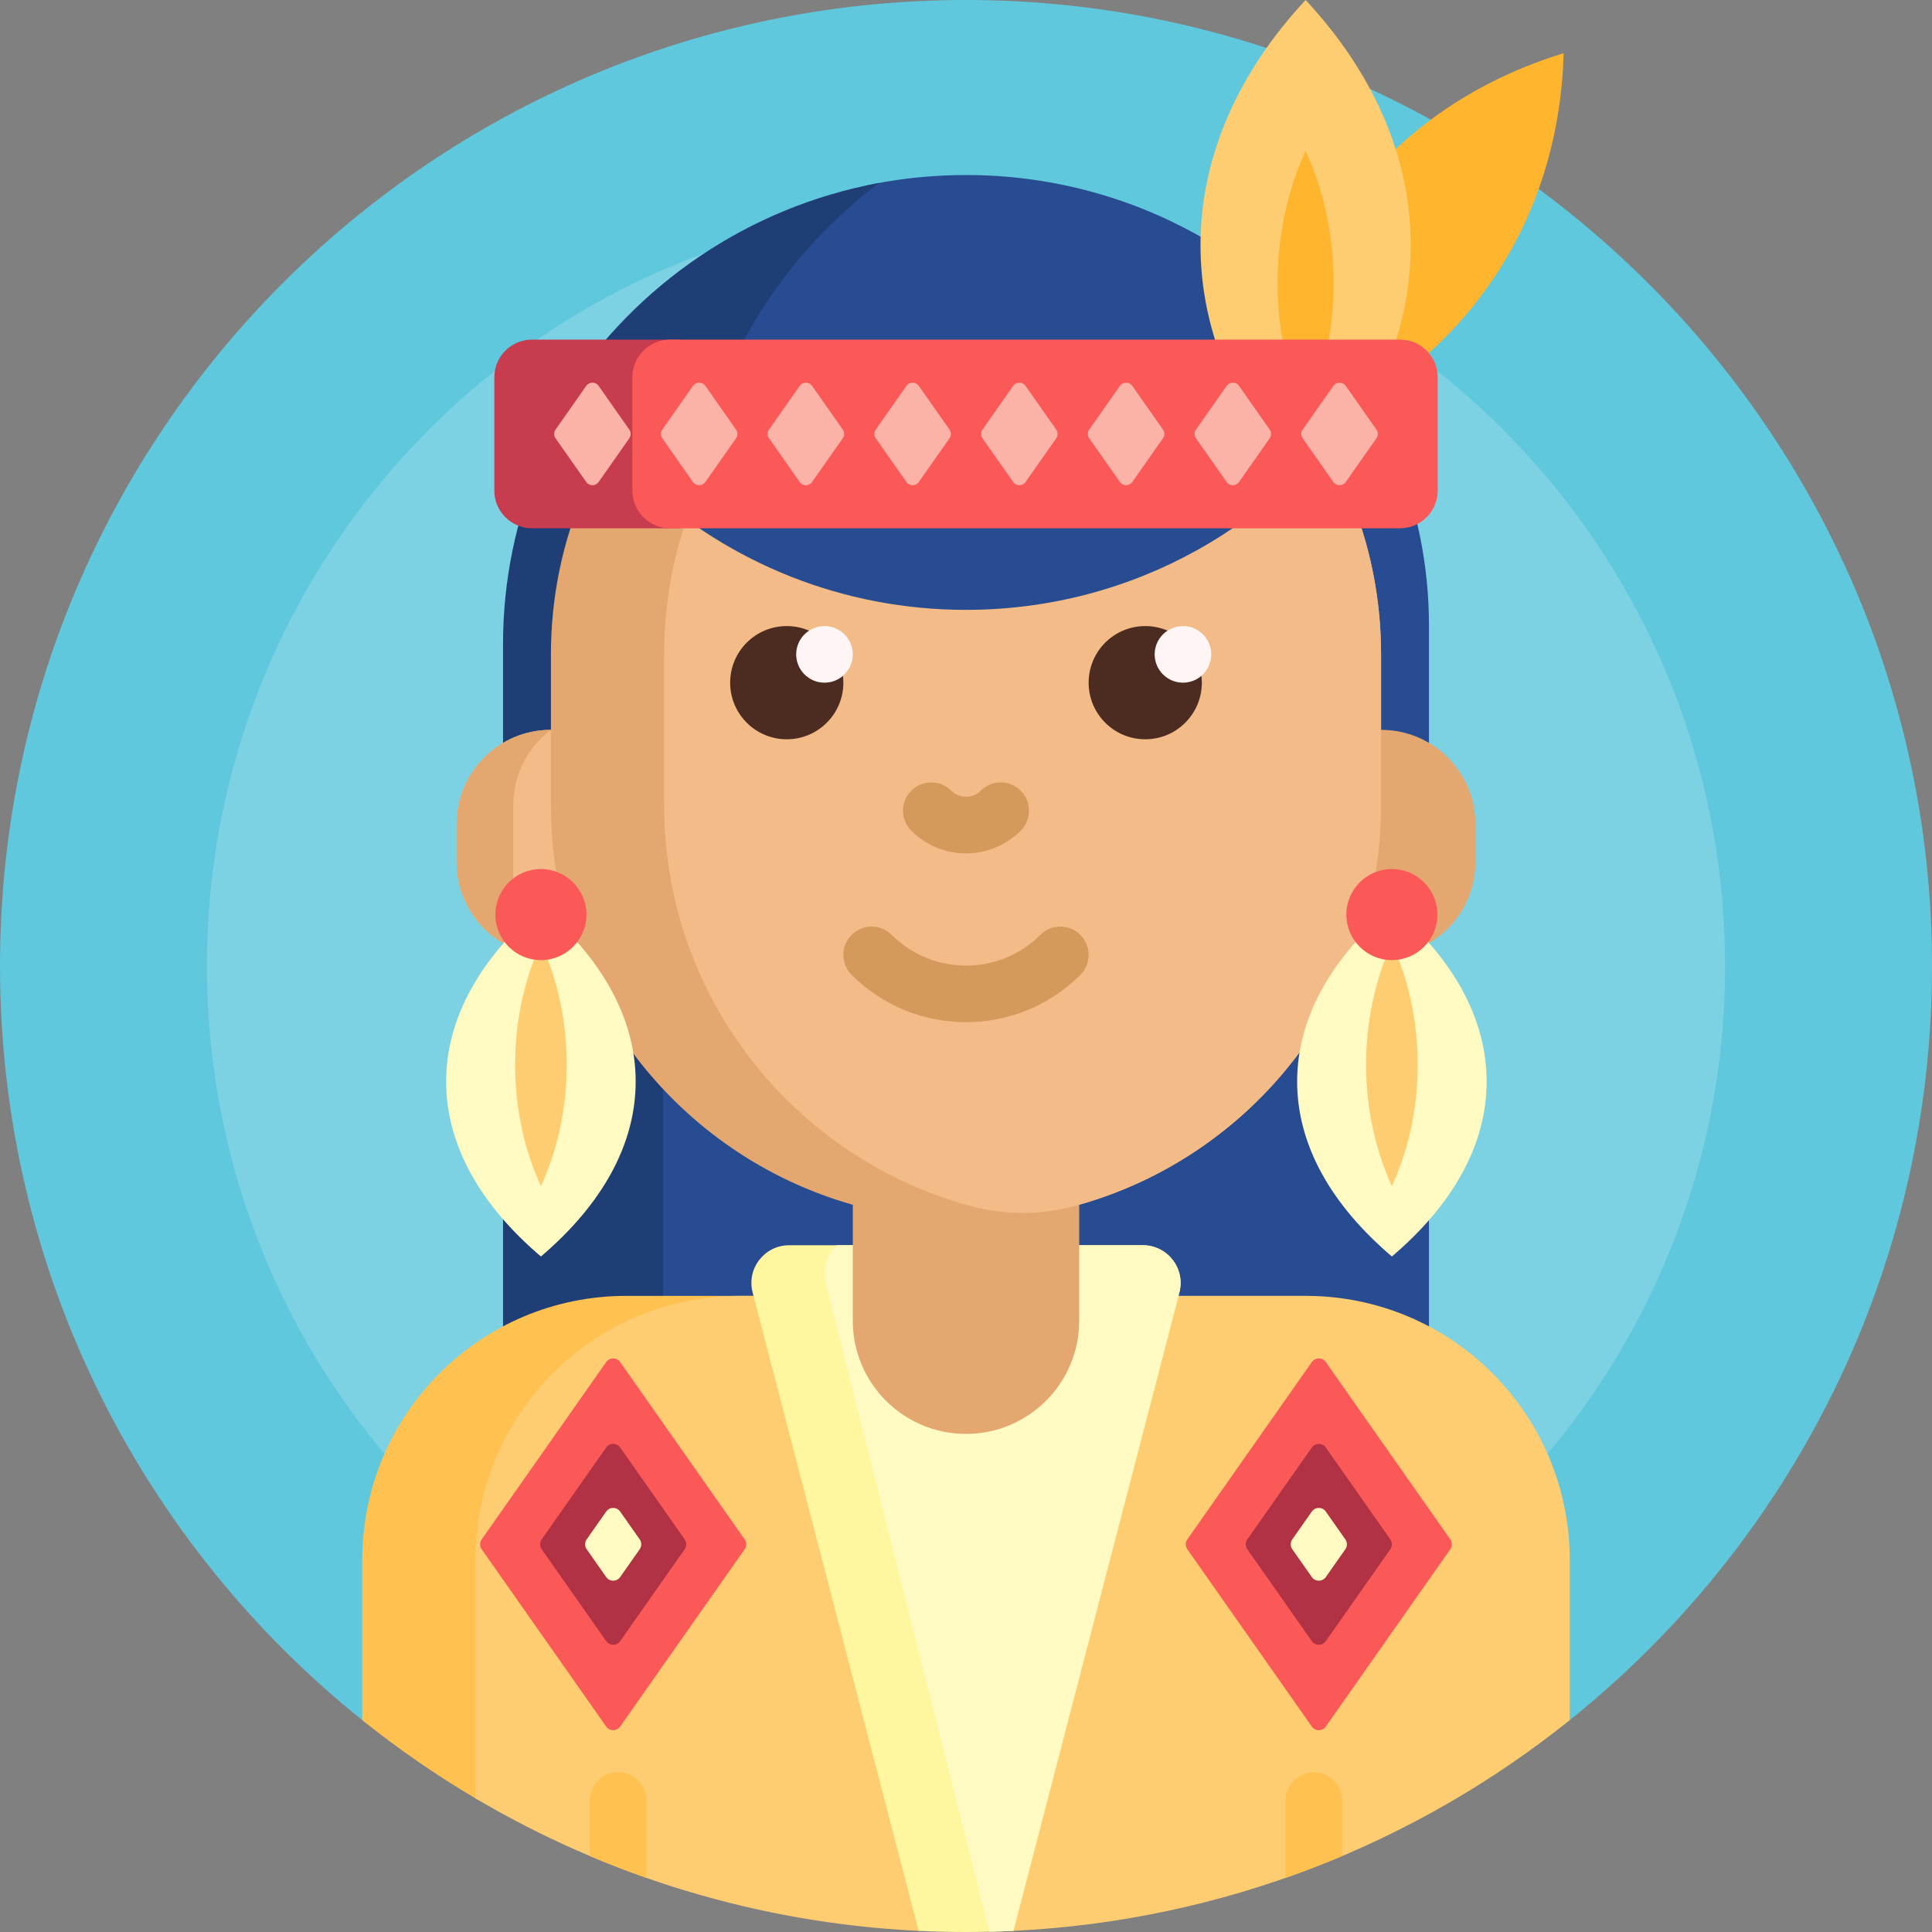<svg id="Capa_1" enable-background="new 0 0 512 512" height="512" viewBox="0 0 512 512" width="512" xmlns="http://www.w3.org/2000/svg"><rect x="0" y="0" width="512" height="512" fill="#808080" stroke="none"/><g><path d="m0 256c0-141.263 114.418-255.803 255.635-256 140.661-.196 255.755 114.21 256.363 254.87.352 81.551-37.429 154.291-96.537 201.414-5.022 4.003-12.067 4.281-17.407.713-40.645-27.161-89.5-42.997-142.054-42.997s-101.408 15.836-142.053 42.996c-5.341 3.569-12.387 3.289-17.41-.715-58.833-46.905-96.537-119.19-96.537-200.281z" fill="#60c8dd"/><path d="m457.156 256c0 111.095-90.061 201.156-201.156 201.156s-201.156-90.061-201.156-201.156 90.061-201.156 201.156-201.156 201.156 90.061 201.156 201.156z" fill="#7cd2e3"/><path d="m378.692 165.779v209.442c0 65.048-52.731 117.779-117.779 117.779-65.048 0-117.779-52.731-117.779-117.779v-209.442c0-65.048 52.732-117.779 117.779-117.779 65.048 0 117.779 52.731 117.779 117.779z" fill="#274c91"/><path d="m277.214 491.172c-6.891 1.201-13.979 1.828-21.214 1.828-67.761 0-122.692-54.931-122.692-122.692v-199.616c0-67.761 54.931-122.692 122.692-122.692 7.235 0 14.323.627 21.214 1.828-57.65 10.049-101.478 60.338-101.478 120.865v199.615c0 60.526 43.828 110.815 101.478 120.864z" fill="#203e76"/><path d="m166 343.416h43.333c-38.66 0-70 31.34-70 70v55.721c0 6.764-7.358 10.969-13.184 7.533-10.559-6.227-20.632-13.19-30.149-20.819v-42.436c0-38.659 31.34-69.999 70-69.999z" fill="#ffc14f"/><path d="m416 413.416v42.436c-40.779 32.69-91.778 53.157-147.441 55.846-.038.002-.078-.006-.121-.022-2.35-.864-4.688-1.76-7.192-1.747l-7.073.039-10.682 1.724c-.017.004-.033.006-.049.005-42.734-2.064-82.719-14.607-117.441-35.115v-63.167c0-38.66 31.34-70 70-70h150c38.659.001 69.999 31.341 69.999 70.001z" fill="#ffcd71"/><path d="m171.322 477.149v20.514c-5.075-1.778-10.077-3.711-15-5.795v-14.72c0-4.142 3.358-7.5 7.5-7.5s7.5 3.359 7.5 7.501zm176.856-7.5c-4.142 0-7.5 3.358-7.5 7.5v20.514c5.075-1.778 10.077-3.711 15-5.795v-14.72c0-4.141-3.357-7.499-7.5-7.499z" fill="#ffc14f"/><path d="m199.454 342.516c-1.647-6.334 3.134-12.516 9.678-12.516h93.735c6.544 0 11.325 6.182 9.678 12.516l-43.987 169.181c-4.16.201-8.347.303-12.558.303s-8.398-.102-12.559-.303z" fill="#fff79f"/><path d="m262.213 511.926-43.354-171.777c-.977-3.87.308-7.685 2.88-10.149h81.129c6.545 0 11.325 6.182 9.678 12.516l-43.987 169.181c-2.109.102-4.224.178-6.346.229z" fill="#fffac1"/><path d="m146 253.416c-13.807 0-25-11.193-25-25v-10c0-13.807 11.193-25 25-25 13.807 0 25 11.193 25 25v10c0 13.807-11.193 25-25 25z" fill="#f2bb88"/><path d="m136 213.416v20c0 8.178 3.927 15.439 9.998 20-13.806-.001-24.998-11.194-24.998-25v-10c0-13.806 11.192-24.999 24.998-25-6.071 4.561-9.998 11.822-9.998 20zm230-20v-20c0-60.751-49.249-110-110-110-60.751 0-110 49.249-110 110v40c0 50.351 33.83 92.8 80 105.859v30.725c0 16.569 13.431 30 30 30s30-13.431 30-30v-30.725c33.586-9.499 60.641-34.551 72.895-66.883 2.252.666 4.637 1.024 7.105 1.024 13.807 0 25-11.193 25-25v-10c0-13.807-11.193-25-25-25z" fill="#e3a76f"/><path d="m366 173.416v40c0 50.792-34.425 93.543-81.216 106.195-9.023 2.44-18.545 2.44-27.568 0-46.791-12.652-81.216-55.403-81.216-106.195v-40c0-55.663 41.345-101.669 95-108.985 53.655 7.316 95 53.322 95 108.985z" fill="#f2bb88"/><path d="m241.5 220.148c-2.929-2.93-2.929-7.678 0-10.607 2.929-2.928 7.678-2.928 10.606 0 1.042 1.042 2.424 1.616 3.893 1.616s2.851-.574 3.893-1.616c2.929-2.928 7.678-2.928 10.606 0 2.929 2.93 2.929 7.678 0 10.607-3.875 3.875-9.024 6.009-14.5 6.009s-10.623-2.134-14.498-6.009zm44.803 27.6c-2.929-2.928-7.678-2.928-10.606 0-10.861 10.861-28.532 10.861-39.394 0-2.929-2.928-7.678-2.928-10.606 0-2.929 2.93-2.929 7.678 0 10.607 8.354 8.354 19.329 12.531 30.303 12.531s21.949-4.177 30.303-12.531c2.929-2.929 2.929-7.677 0-10.607z" fill="#d6995c"/><path d="m223.5 180.916c0 8.284-6.716 15-15 15s-15-6.716-15-15 6.716-15 15-15 15 6.716 15 15zm80-15c-8.284 0-15 6.716-15 15s6.716 15 15 15 15-6.716 15-15-6.716-15-15-15z" fill="#4c2c21"/><path d="m226 173.416c0 4.142-3.358 7.5-7.5 7.5s-7.5-3.358-7.5-7.5 3.358-7.5 7.5-7.5 7.5 3.358 7.5 7.5zm87.5-7.5c-4.142 0-7.5 3.358-7.5 7.5s3.358 7.5 7.5 7.5 7.5-3.358 7.5-7.5-3.358-7.5-7.5-7.5z" fill="#fff5f5"/><path d="m256 46.381c44.418 0 83.478 22.94 105.979 57.619-22.501 34.679-61.561 57.619-105.979 57.619-32.741 0-62.57-12.464-85.003-32.906-8.001-7.291 26.52-73.317 60.657-79.987 7.877-1.539 16.017-2.345 24.346-2.345z" fill="#274c91"/><path d="m182.573 138.08c-12.864-9.214-23.925-20.784-32.552-34.08 18.514-28.534 48.238-49.12 82.933-55.52-27.813 20.969-46.797 53.026-50.381 89.6z" fill="#203e76"/><path d="m357.889 52.774c14.382-18.9 34.097-31.829 56.496-38.676-.629 23.414-7.835 45.862-22.217 64.761-14.382 18.9-34.097 31.829-56.496 38.676.628-23.414 7.835-45.861 22.217-64.761z" fill="#ffb52d"/><path d="m318.144 64.99c0-23.75 10.165-45.977 27.856-64.99 17.692 19.014 27.856 41.241 27.856 64.99s-10.165 45.977-27.856 64.99c-17.692-19.013-27.856-41.24-27.856-64.99z" fill="#ffcd71"/><path d="m338.572 74.99c0-12.787 2.71-24.754 7.428-34.99 4.718 10.237 7.428 22.204 7.428 34.99s-2.71 24.754-7.428 34.99c-4.718-10.236-7.428-22.203-7.428-34.99z" fill="#ffb52d"/><path d="m179.085 140h-38.085c-5.523 0-10-4.477-10-10v-30c0-5.523 4.477-10 10-10h38.085c5.523 0 10 4.477 10 10v30c0 5.523-4.477 10-10 10z" fill="#c83c50"/><path d="m381 100v30c0 5.523-4.477 10-10 10h-193.418c-5.523 0-10-4.477-10-10v-30c0-5.523 4.477-10 10-10h193.418c5.523 0 10 4.477 10 10z" fill="#fb5858"/><path d="m251.632 113.851c.484.69.484 1.609 0 2.299l-8.138 11.591c-.796 1.134-2.477 1.134-3.274 0l-8.138-11.591c-.484-.69-.484-1.609 0-2.299l8.138-11.591c.796-1.134 2.477-1.134 3.274 0zm-36.424-11.591c-.796-1.134-2.477-1.134-3.274 0l-8.138 11.591c-.484.69-.484 1.609 0 2.299l8.138 11.591c.796 1.134 2.477 1.134 3.274 0l8.138-11.591c.484-.69.484-1.609 0-2.299zm-28.285 0c-.796-1.134-2.477-1.134-3.274 0l-8.138 11.591c-.484.69-.484 1.609 0 2.299l8.138 11.591c.796 1.134 2.477 1.134 3.274 0l8.138-11.591c.484-.69.484-1.609 0-2.299zm-28.286 0c-.796-1.134-2.477-1.134-3.274 0l-8.138 11.591c-.484.69-.484 1.609 0 2.299l8.138 11.591c.796 1.134 2.477 1.134 3.274 0l8.138-11.591c.484-.69.484-1.609 0-2.299zm206.138 11.591-8.138-11.591c-.796-1.134-2.477-1.134-3.274 0l-8.138 11.591c-.484.69-.484 1.609 0 2.299l8.138 11.591c.796 1.134 2.477 1.134 3.274 0l8.138-11.591c.484-.69.484-1.61 0-2.299zm-36.424-11.591c-.796-1.134-2.477-1.134-3.274 0l-8.138 11.591c-.484.69-.484 1.609 0 2.299l8.138 11.591c.796 1.134 2.477 1.134 3.274 0l8.138-11.591c.484-.69.484-1.609 0-2.299zm-28.286 0c-.796-1.134-2.477-1.134-3.274 0l-8.138 11.591c-.484.69-.484 1.609 0 2.299l8.138 11.591c.796 1.134 2.477 1.134 3.274 0l8.138-11.591c.484-.69.484-1.609 0-2.299zm-28.285 0c-.796-1.134-2.477-1.134-3.274 0l-8.138 11.591c-.484.69-.484 1.609 0 2.299l8.138 11.591c.796 1.134 2.477 1.134 3.274 0l8.138-11.591c.484-.69.484-1.609 0-2.299z" fill="#fbb3a8"/><path d="m384.349 410.561-32.997 46.996c-.901 1.284-2.804 1.284-3.705 0l-32.997-46.996c-.548-.781-.548-1.821 0-2.602l32.997-46.996c.901-1.284 2.804-1.284 3.705 0l32.997 46.996c.548.781.548 1.821 0 2.602zm-219.996-49.598c-.901-1.284-2.804-1.284-3.705 0l-32.997 46.996c-.548.781-.548 1.821 0 2.602l32.997 46.996c.901 1.284 2.804 1.284 3.705 0l32.997-46.996c.548-.781.548-1.821 0-2.602z" fill="#fb5858"/><path d="m368.455 410.561-17.102 24.358c-.901 1.284-2.804 1.284-3.705 0l-17.102-24.358c-.548-.781-.548-1.821 0-2.602l17.102-24.358c.901-1.284 2.804-1.284 3.705 0l17.102 24.358c.548.781.548 1.821 0 2.602zm-204.102-26.96c-.901-1.284-2.804-1.284-3.705 0l-17.102 24.358c-.548.781-.548 1.821 0 2.602l17.102 24.358c.901 1.284 2.804 1.284 3.705 0l17.102-24.358c.548-.781.548-1.821 0-2.602z" fill="#b03244"/><path d="m356.534 410.561-5.181 7.379c-.901 1.284-2.804 1.284-3.705 0l-5.181-7.379c-.548-.781-.548-1.821 0-2.602l5.181-7.379c.901-1.284 2.804-1.284 3.705 0l5.181 7.379c.548.781.548 1.821 0 2.602zm-192.181-9.982c-.901-1.284-2.804-1.284-3.705 0l-5.181 7.379c-.548.781-.548 1.821 0 2.602l5.181 7.379c.901 1.284 2.804 1.284 3.705 0l5.181-7.379c.548-.781.548-1.821 0-2.602z" fill="#fffac1"/><path d="m168.458 286.616c0 16.944-9.162 32.803-25.11 46.368-15.947-13.566-25.11-29.424-25.11-46.368s9.162-32.803 25.11-46.368c15.947 13.565 25.11 29.423 25.11 46.368zm225.518 0c0 16.944-9.162 32.803-25.11 46.368-15.947-13.566-25.11-29.424-25.11-46.368s9.162-32.803 25.11-46.368c15.947 13.565 25.11 29.423 25.11 46.368z" fill="#fffac1"/><path d="m150.182 282.148c0 11.764-2.494 22.773-6.834 32.191-4.34-9.418-6.834-20.428-6.834-32.191s2.494-22.773 6.834-32.191c4.34 9.417 6.834 20.427 6.834 32.191zm225.518 0c0 11.764-2.494 22.773-6.834 32.191-4.34-9.418-6.834-20.428-6.834-32.191s2.494-22.773 6.834-32.191c4.34 9.417 6.834 20.427 6.834 32.191z" fill="#ffcd71"/><path d="m155.412 242.373c0 6.663-5.401 12.064-12.064 12.064s-12.064-5.401-12.064-12.064 5.401-12.064 12.064-12.064 12.064 5.402 12.064 12.064zm213.454-12.063c-6.663 0-12.064 5.401-12.064 12.064s5.401 12.064 12.064 12.064 12.064-5.401 12.064-12.064-5.401-12.064-12.064-12.064z" fill="#fb5858"/></g></svg>